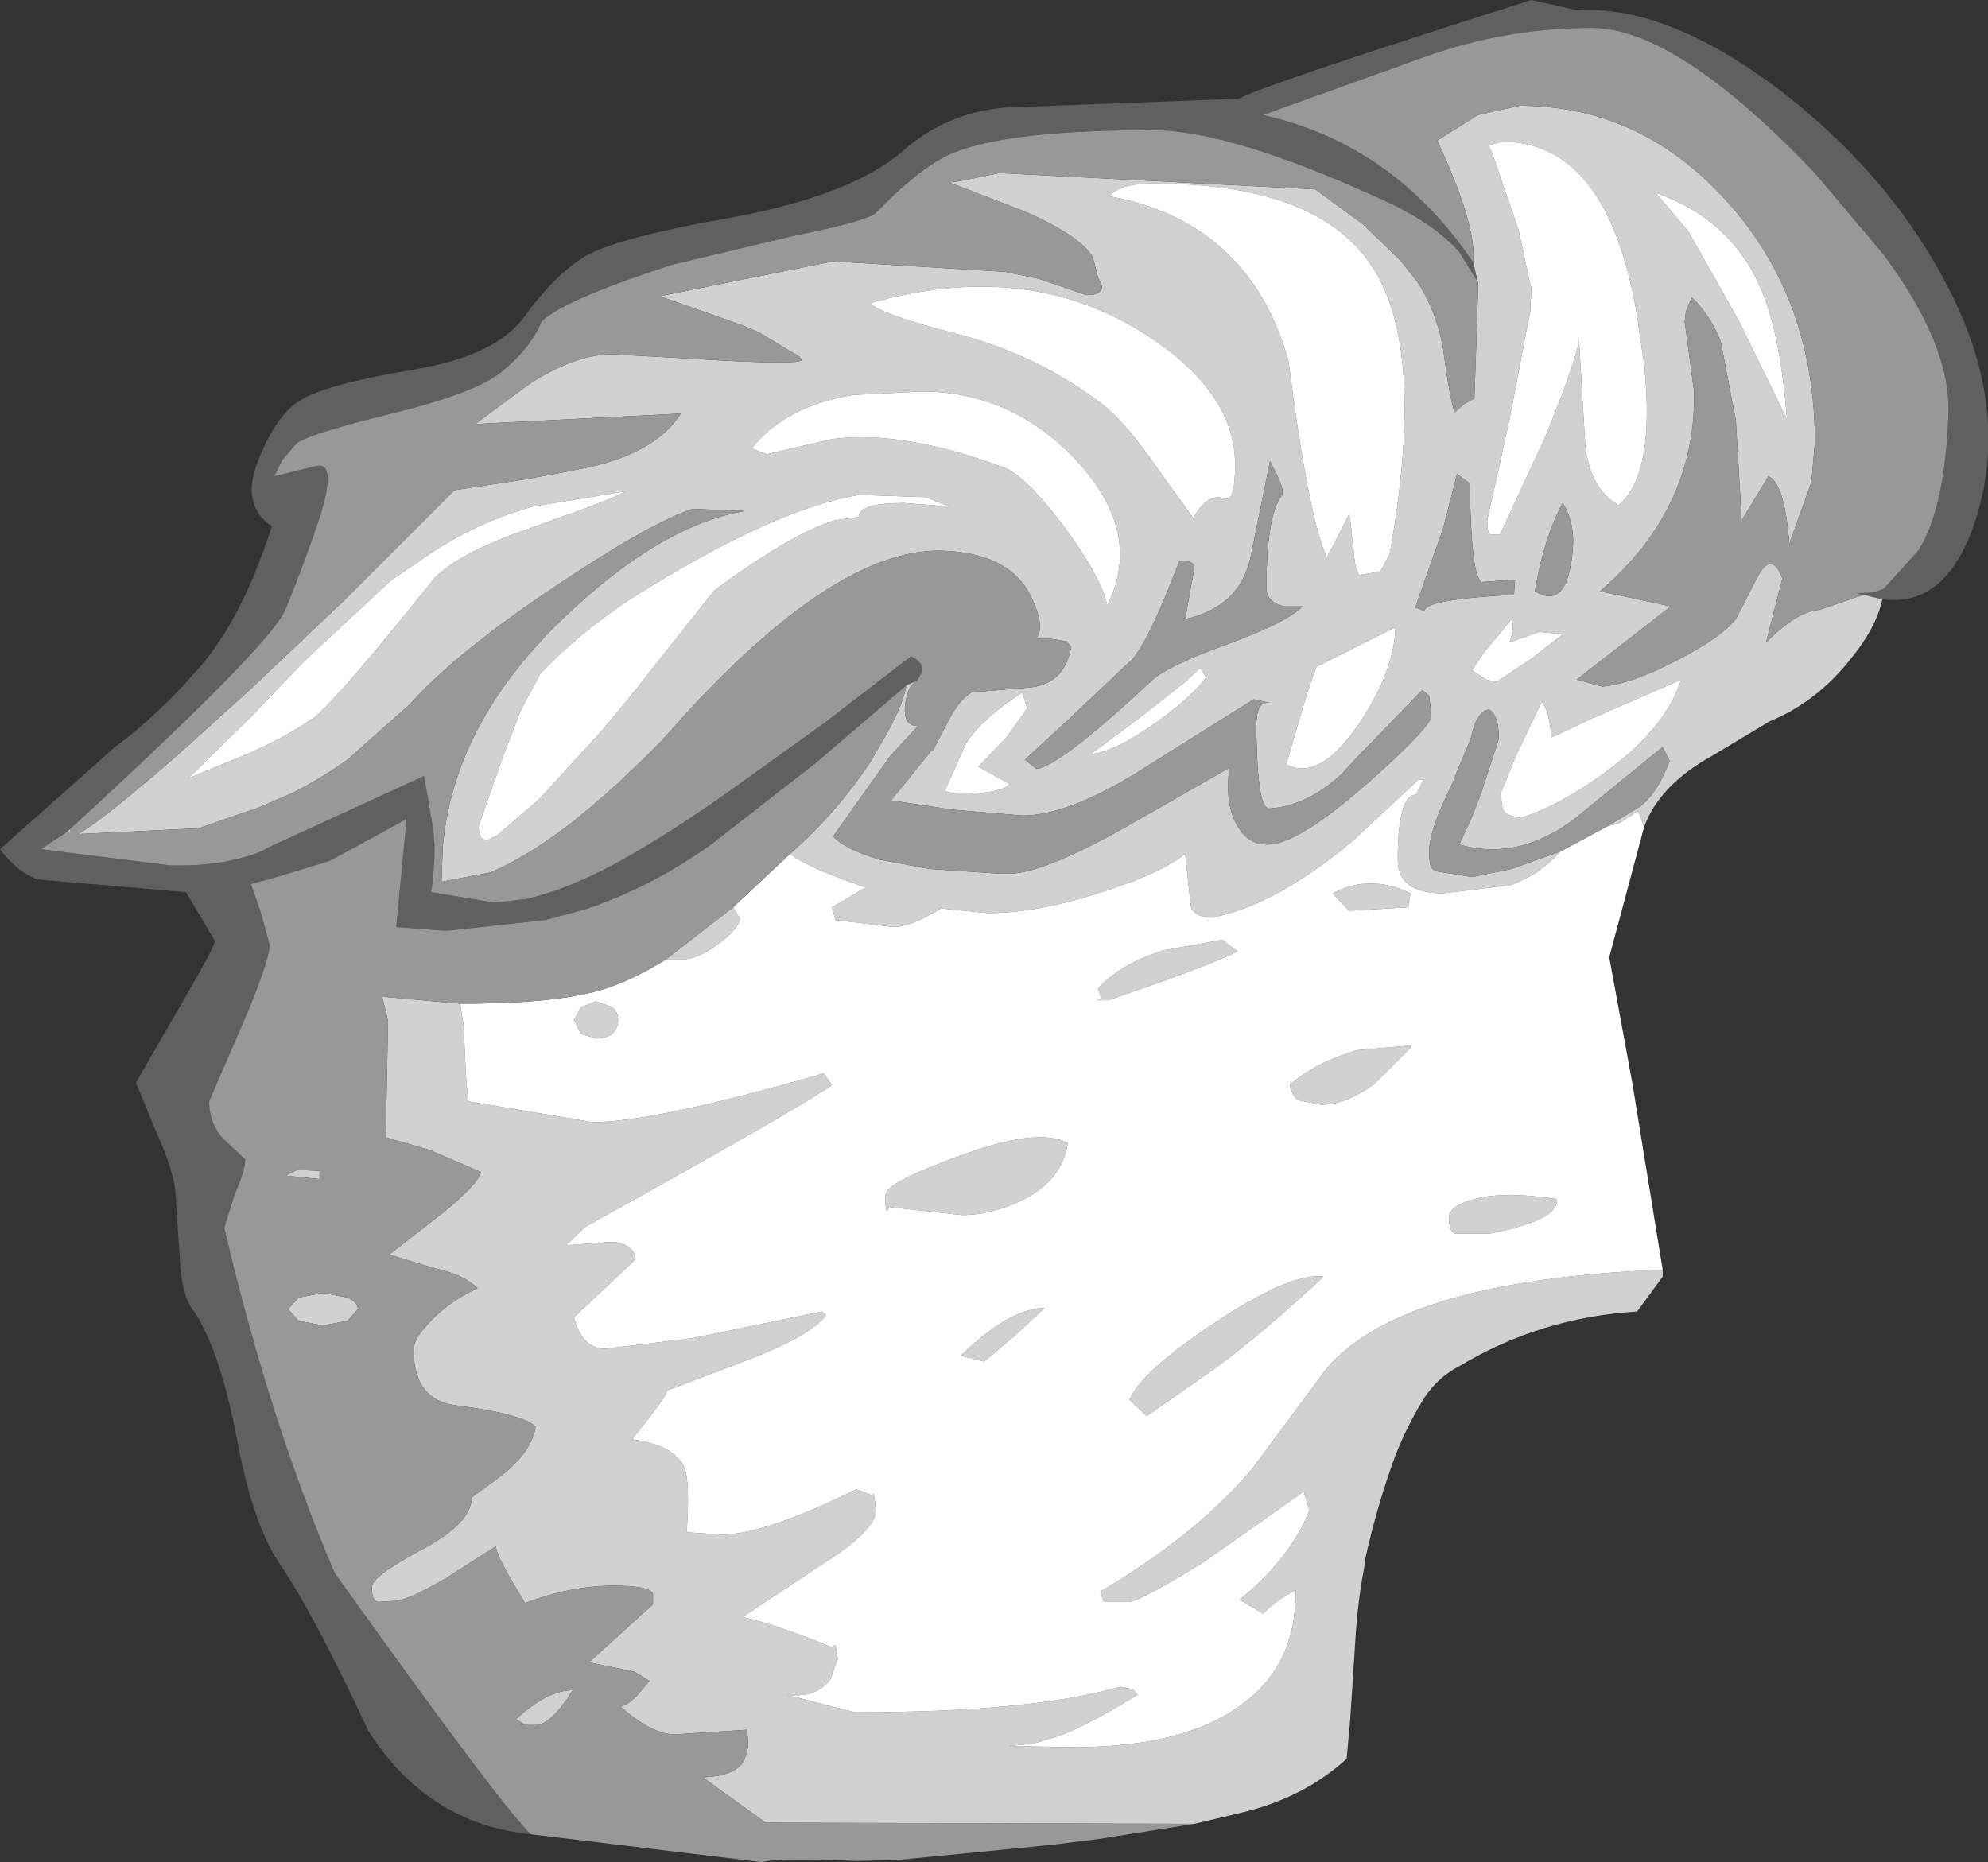 <?xml version="1.0" encoding="UTF-8" standalone="no"?>
<svg xmlns:ffdec="https://www.free-decompiler.com/flash" xmlns:xlink="http://www.w3.org/1999/xlink" ffdec:objectType="shape" height="80.15px" width="85.55px" xmlns="http://www.w3.org/2000/svg">
  <rect width="100%" height="100%" fill="#333333" stroke="none"/>
  <g transform="matrix(1.0, 0.0, 0.0, 1.0, 39.6, 51.7)">
    <path d="M24.0 -39.55 L23.2 -40.85 Q22.1 -42.1 19.9 -43.1 13.35 -46.1 10.0 -46.1 3.9 -46.1 1.5 -45.15 0.15 -44.65 -1.9 -42.55 -2.2 -42.2 -5.45 -41.55 L-10.7 -40.3 Q-15.45 -38.75 -16.3 -37.85 -16.75 -36.75 -17.95 -35.75 -19.05 -34.8 -22.75 -33.9 -26.4 -33.0 -26.85 -32.6 L-27.45 -31.9 -27.8 -31.2 -25.95 -31.65 Q-25.1 -31.8 -25.85 -29.4 -26.65 -27.05 -27.35 -25.4 -28.1 -23.8 -36.55 -16.05 L-36.7 -15.9 -37.85 -15.15 -32.25 -14.45 -31.8 -14.45 Q-29.9 -14.45 -28.35 -15.05 L-28.1 -15.2 -24.4 -16.9 -21.35 -18.3 -20.95 -15.95 -20.9 -15.3 Q-20.9 -14.2 -21.05 -13.3 L-18.3 -12.85 -17.0 -13.0 Q-15.55 -13.3 -13.55 -14.3 -11.15 -15.55 -8.0 -17.8 L-4.1 -20.6 -0.4 -23.45 Q0.4 -23.1 -0.15 -22.4 L-0.6 -22.2 -4.45 -18.9 -9.0 -15.35 Q-11.6 -13.5 -14.45 -12.55 L-16.15 -12.1 -20.25 -11.65 -20.6 -11.65 -22.55 -11.8 -22.1 -16.45 -25.4 -14.65 -27.7 -13.95 -28.8 -13.65 -28.4 -12.5 -28.0 -11.05 Q-28.0 -10.3 -29.3 -7.3 L-30.6 -4.3 Q-30.6 -3.2 -29.8 -2.5 L-29.05 -1.8 Q-29.05 -1.3 -29.5 -0.3 L-29.95 1.15 Q-28.0 9.45 -25.2 16.0 -17.95 26.15 -16.75 27.25 -21.2 26.8 -23.75 22.8 -26.1 17.75 -27.6 15.55 -28.75 13.85 -29.45 10.0 -30.2 6.2 -31.35 4.6 -31.75 4.05 -31.85 2.7 L-32.05 -0.4 Q-32.15 -1.4 -32.95 -3.15 L-33.75 -5.1 -32.05 -8.05 Q-30.35 -10.95 -30.35 -11.2 L-31.6 -13.3 -38.0 -13.85 Q-38.9 -14.2 -39.6 -15.15 L-34.65 -19.55 Q-32.75 -20.95 -30.95 -23.05 -29.15 -25.15 -27.9 -29.05 -29.25 -29.95 -28.5 -31.85 -27.75 -33.8 -26.7 -34.45 -25.65 -35.15 -21.75 -35.8 -18.25 -36.4 -17.05 -38.05 -15.75 -39.85 -14.45 -40.65 -13.15 -41.45 -8.05 -42.35 -2.95 -43.3 -0.75 -45.2 1.4 -47.1 4.4 -47.1 L13.7 -47.45 Q14.8 -48.05 26.3 -51.7 L28.3 -51.25 Q32.1 -51.5 36.95 -47.85 39.5 -45.9 41.45 -43.55 43.1 -41.55 44.3 -39.2 46.85 -34.2 45.5 -29.6 44.3 -25.55 41.45 -25.9 L41.4 -25.9 40.6 -26.1 40.3 -26.15 41.0 -26.2 41.45 -26.35 41.5 -26.4 42.95 -28.0 Q44.1 -29.8 44.25 -33.9 44.35 -36.85 41.45 -40.75 L38.5 -44.25 Q32.55 -50.5 28.9 -50.5 25.2 -50.5 21.7 -49.25 L14.75 -46.75 Q20.35 -45.5 23.8 -40.4 L24.0 -39.55" fill="#606060" fill-rule="evenodd" stroke="none"/>
    <path d="M-36.55 -16.05 L-36.6 -15.9 -36.65 -15.9 -36.7 -15.9 -36.55 -16.05 M-0.15 -22.4 Q-0.55 -22.2 -0.65 -21.35 -0.75 -20.45 -0.1 -20.45 L-1.3 -19.15 -3.75 -15.7 Q-3.25 -15.15 -1.75 -14.7 L0.4 -14.3 3.35 -14.1 3.85 -14.1 Q5.25 -14.1 8.75 -16.05 L13.3 -18.65 Q13.1 -17.05 13.65 -16.15 14.1 -15.35 14.95 -15.35 16.25 -15.35 19.2 -17.95 L19.6 -18.3 Q22.0 -20.45 22.0 -20.9 L21.9 -21.75 21.6 -22.0 18.7 -19.0 18.15 -18.4 Q16.65 -17.0 15.0 -16.9 14.6 -16.95 14.5 -19.05 L14.45 -20.5 14.5 -20.95 Q14.6 -21.5 15.05 -21.45 L14.35 -21.6 9.25 -18.4 Q6.3 -16.6 4.4 -16.6 L1.4 -16.85 -1.25 -17.25 0.45 -19.35 0.55 -19.4 1.2 -20.65 Q1.65 -21.55 2.2 -21.9 L4.6 -22.1 Q6.2 -22.2 6.5 -23.85 L6.3 -24.1 5.65 -24.2 4.95 -24.2 Q5.4 -24.6 4.85 -25.85 3.95 -27.95 0.8 -28.0 -3.7 -28.0 -10.25 -20.8 L-11.1 -19.85 Q-13.35 -17.55 -15.25 -16.1 -17.05 -14.75 -18.5 -14.15 L-20.6 -13.75 -20.55 -15.2 Q-20.1 -20.5 -15.45 -25.0 -11.2 -29.1 -7.55 -29.7 L-9.8 -29.8 Q-11.7 -29.15 -15.65 -26.5 -20.0 -23.6 -21.95 -21.4 L-24.65 -19.0 Q-25.7 -18.25 -26.95 -17.6 L-28.45 -16.95 -31.05 -16.05 -36.25 -15.8 Q-35.35 -16.25 -31.9 -19.25 L-28.75 -22.1 -24.85 -25.8 -20.05 -30.6 -17.1 -31.05 -15.45 -31.35 -14.2 -31.6 Q-11.35 -32.25 -10.3 -33.9 L-19.15 -33.45 -16.85 -35.15 Q-14.85 -36.45 -13.25 -36.45 L-9.65 -36.25 -8.85 -36.2 Q-5.2 -36.0 -5.1 -36.2 L-5.2 -36.35 -6.95 -37.4 -7.65 -37.7 -11.2 -38.95 -3.75 -40.45 3.65 -40.0 5.1 -39.7 7.15 -39.0 Q8.15 -39.0 7.65 -39.75 L7.45 -40.55 7.45 -40.6 Q6.9 -41.55 4.5 -42.6 L1.25 -43.85 1.7 -43.9 3.4 -44.25 17.0 -43.55 19.05 -42.05 20.7 -40.45 21.4 -39.55 Q22.2 -38.35 22.5 -36.7 22.8 -34.45 23.0 -33.95 L23.4 -34.3 23.85 -34.55 24.0 -39.0 24.0 -39.55 23.8 -40.4 Q23.95 -42.0 22.25 -45.65 L24.0 -46.75 25.8 -47.15 Q31.0 -47.15 34.7 -43.05 38.5 -38.85 38.5 -32.65 L38.35 -30.95 37.4 -28.3 Q37.2 -30.9 36.5 -31.2 L35.35 -29.3 35.1 -33.6 34.45 -37.0 Q34.0 -38.15 33.2 -38.9 L32.95 -38.3 32.9 -37.85 33.3 -34.85 Q33.4 -29.8 29.25 -26.25 L32.3 -25.6 28.25 -22.45 29.35 -22.15 Q30.6 -22.25 32.6 -23.3 34.45 -24.25 35.1 -25.05 L36.05 -26.9 Q36.65 -28.0 37.1 -26.8 L36.4 -24.05 Q37.75 -25.4 38.7 -25.45 L40.6 -26.1 41.4 -25.9 Q41.15 -24.7 40.05 -23.35 38.6 -21.5 36.55 -20.65 L34.05 -19.15 Q31.8 -17.9 31.15 -16.1 L30.9 -16.8 30.05 -16.25 29.6 -16.15 31.0 -17.0 Q31.75 -17.6 32.25 -18.95 L31.95 -19.55 28.15 -16.45 27.65 -16.1 Q25.45 -14.7 23.2 -15.35 L23.75 -16.55 24.15 -17.6 24.3 -18.05 24.9 -19.9 Q24.9 -20.9 24.5 -21.15 24.15 -21.2 23.85 -20.5 L23.65 -19.8 23.1 -18.5 22.95 -18.1 22.4 -16.9 Q21.9 -15.7 21.9 -15.05 21.9 -14.45 22.05 -14.3 L22.2 -14.2 23.75 -13.95 25.45 -14.3 27.55 -15.05 Q26.65 -14.05 25.4 -13.6 L22.5 -13.25 Q20.55 -13.25 20.55 -14.7 20.55 -17.5 21.35 -17.5 L21.65 -18.15 21.45 -18.15 18.55 -15.45 Q15.15 -12.65 12.5 -12.2 11.8 -12.25 11.65 -12.65 L11.4 -14.95 Q10.35 -14.1 7.8 -13.3 5.05 -12.4 2.9 -12.4 L0.9 -12.6 0.55 -12.4 Q-0.5 -11.8 -1.15 -11.8 L-3.65 -12.1 -3.8 -12.65 -2.35 -13.5 Q-4.95 -14.4 -5.6 -14.95 -3.55 -16.75 -2.05 -19.05 L-1.95 -19.25 Q-0.75 -21.2 -0.6 -22.2 L-0.15 -22.4 M0.25 -30.3 L-2.6 -30.4 Q-6.15 -29.85 -12.1 -26.15 -14.55 -24.6 -16.35 -22.7 L-17.2 -21.1 -17.95 -19.15 -19.0 -16.15 Q-19.0 -15.5 -18.6 -15.55 L-18.2 -15.75 -16.4 -17.3 -13.7 -20.25 -12.5 -21.7 -8.85 -26.3 Q-5.5 -28.75 -3.7 -29.3 L-2.65 -29.45 Q-2.65 -30.05 -0.7 -30.05 L1.25 -29.9 0.25 -30.3 M8.05 -25.65 Q9.6 -28.75 6.75 -31.85 3.95 -34.85 0.05 -34.85 L-2.9 -34.7 Q-5.85 -34.2 -7.25 -32.4 L-6.6 -32.15 -3.8 -32.8 Q-0.8 -33.2 3.55 -31.6 4.45 -31.3 6.1 -29.15 7.75 -26.95 8.05 -25.65 M-12.7 -30.55 L-16.65 -29.9 Q-18.85 -29.3 -20.9 -28.0 L-22.8 -26.7 -26.5 -23.25 -28.8 -20.85 -31.5 -18.2 -28.95 -19.25 Q-27.15 -20.05 -26.2 -20.75 L-26.15 -20.75 Q-24.95 -21.75 -21.0 -26.7 -20.2 -27.65 -17.8 -28.6 L-16.7 -29.0 Q-13.0 -30.3 -12.7 -30.55 M11.8 26.8 L-6.65 26.75 -9.35 24.8 Q-8.25 24.75 -7.8 24.35 -7.5 24.1 -7.4 23.4 L-7.45 22.75 -10.55 22.95 Q-11.55 22.95 -12.9 21.75 -12.6 21.7 -12.2 21.3 L-11.65 20.65 -12.3 20.25 -14.25 19.85 -11.5 17.35 -11.5 16.9 Q-11.6 16.55 -13.2 16.55 -15.05 16.55 -17.0 17.3 -18.3 15.2 -18.25 14.85 L-20.45 16.25 Q-22.0 17.15 -22.55 17.2 L-23.3 17.25 Q-23.6 17.25 -23.6 16.6 -23.6 16.15 -21.45 15.0 -19.3 13.85 -19.3 12.75 L-18.0 11.8 Q-16.7 10.75 -16.55 9.7 -17.15 9.15 -19.9 8.8 -21.8 8.6 -21.8 6.4 -21.8 5.9 -21.05 5.15 -20.25 4.3 -19.05 3.75 -19.65 3.15 -20.85 2.9 L-22.85 2.3 -20.6 0.55 Q-19.05 -0.7 -18.9 -1.25 L-21.1 -2.2 -23.0 -2.75 -22.9 -7.75 -23.15 -8.8 -19.8 -8.5 -19.65 -7.55 -19.55 -5.4 -19.45 -4.3 -14.1 -3.4 Q-11.45 -3.4 -4.15 -5.5 L-3.8 -5.0 Q-4.95 -4.15 -14.4 1.1 L-15.25 1.9 -13.25 1.75 Q-12.3 1.85 -12.25 2.5 L-14.9 5.0 Q-14.55 6.35 -13.55 6.35 L-9.8 5.9 -4.25 4.75 -4.05 4.9 Q-4.65 5.8 -7.85 7.0 L-10.9 8.15 Q-10.9 8.4 -12.4 10.25 -10.6 10.5 -10.15 11.45 -9.9 12.1 -10.05 14.25 L-8.55 14.35 Q-6.7 14.35 -2.75 12.4 L-2.1 12.65 -2.0 12.6 -1.9 13.3 Q-1.9 14.15 -4.1 15.55 L-7.65 17.9 Q-6.25 18.2 -3.8 19.2 L-3.65 19.1 -3.55 19.7 -3.85 20.55 Q-4.45 21.4 -5.75 21.25 L-2.8 22.0 Q4.8 22.0 8.6 20.9 L9.15 21.0 9.35 21.25 Q6.9 22.75 5.7 23.1 L4.85 23.35 3.8 23.45 6.6 23.5 Q11.4 23.5 13.85 21.65 16.2 19.95 16.15 16.75 15.35 17.15 14.75 17.75 L13.75 17.15 Q15.95 15.35 16.75 13.3 L16.5 12.5 12.25 15.5 Q9.5 17.2 9.0 17.25 L7.9 17.25 7.75 16.8 Q11.85 14.4 14.3 11.5 L17.45 7.25 Q20.65 3.4 31.95 2.95 L31.95 3.25 30.85 4.75 Q26.7 5.0 23.2 7.1 22.15 7.65 21.55 8.7 20.8 9.95 20.3 11.35 19.6 13.35 19.15 15.4 L19.1 15.8 Q18.85 17.1 18.75 18.5 L18.5 22.35 18.35 24.0 Q16.55 25.65 13.9 26.3 L11.8 26.8 M-10.95 -10.4 L-8.05 -12.65 -7.75 -12.15 Q-7.85 -11.7 -8.65 -11.1 -9.55 -10.4 -10.3 -10.4 L-10.95 -10.4 M-25.85 -1.3 L-25.85 -0.95 -27.3 -1.1 -26.8 -1.35 -25.85 -1.3 M-13.0 -7.8 Q-13.0 -7.45 -13.25 -7.2 -13.55 -7.0 -13.95 -7.0 L-14.6 -7.2 -14.9 -7.8 -14.6 -8.35 -13.95 -8.6 -13.25 -8.35 Q-13.0 -8.15 -13.0 -7.8 M37.3 -33.65 Q37.0 -37.5 36.1 -39.45 34.8 -42.3 31.65 -43.4 L33.05 -41.75 35.25 -37.85 37.3 -33.65 M30.05 -29.95 Q31.65 -31.3 31.15 -36.05 L30.8 -38.4 Q29.5 -45.6 25.05 -45.6 L24.45 -45.45 24.6 -45.15 25.75 -41.8 26.3 -39.25 26.25 -38.3 25.35 -33.6 24.4 -29.3 Q24.4 -28.7 24.55 -28.7 L24.95 -28.7 26.9 -32.9 Q28.2 -36.1 28.35 -37.05 L28.6 -32.85 Q28.7 -30.75 30.05 -29.95 M27.65 -30.05 Q26.85 -28.6 26.45 -26.25 27.95 -25.35 28.1 -28.35 28.1 -29.35 27.65 -30.05 M23.65 -30.9 L23.1 -31.3 22.5 -28.95 21.3 -25.55 21.7 -25.4 Q21.7 -25.9 25.55 -26.1 L25.6 -26.75 24.15 -26.65 Q23.7 -26.95 23.65 -30.9 M20.2 -27.85 Q21.7 -36.2 19.7 -39.8 L19.55 -40.05 Q17.3 -43.8 10.05 -43.8 8.55 -43.8 8.15 -43.25 11.45 -42.65 13.45 -40.55 15.1 -38.85 15.85 -36.15 16.7 -29.45 17.5 -27.7 L18.45 -29.55 18.5 -29.35 18.65 -28.0 Q18.7 -27.2 18.9 -26.95 L19.8 -27.1 20.2 -27.85 M14.9 -26.4 Q14.9 -29.5 15.55 -30.35 15.75 -30.6 15.05 -31.85 L14.25 -27.9 Q13.85 -25.6 11.4 -25.05 L11.8 -27.25 Q11.8 -27.6 11.15 -27.55 9.9 -24.25 9.15 -23.35 L6.35 -20.7 4.5 -19.0 5.0 -18.6 Q5.9 -18.7 9.2 -21.7 L9.95 -22.4 Q10.65 -23.05 13.3 -24.0 15.85 -24.95 16.45 -25.6 L15.7 -25.6 Q14.9 -25.75 14.9 -26.4 M12.3 -22.55 L12.05 -22.95 11.4 -22.35 9.5 -20.85 7.35 -19.25 Q8.3 -19.3 10.15 -20.6 11.75 -21.75 12.3 -22.55 M20.45 -24.7 L17.05 -23.0 16.9 -22.6 16.6 -21.7 15.75 -18.8 Q17.15 -18.05 18.85 -20.5 20.4 -22.8 20.45 -24.7 M13.55 -31.7 Q13.55 -35.0 9.3 -37.55 4.35 -40.5 -2.15 -38.65 -1.65 -38.15 1.5 -37.35 5.05 -36.45 7.9 -34.25 8.85 -33.5 10.2 -31.55 L11.75 -29.4 Q12.35 -30.5 13.1 -30.25 13.55 -30.05 13.55 -31.7 M21.1 -13.25 L21.0 -12.65 18.45 -12.5 17.75 -13.25 Q19.35 -14.1 21.1 -13.25 M4.6 -21.2 L4.4 -21.9 Q2.7 -20.8 2.0 -19.75 L1.95 -19.65 1.1 -17.75 Q0.95 -17.55 1.95 -17.55 3.45 -17.55 3.85 -17.95 L2.5 -18.7 3.7 -19.95 4.6 -21.2 M6.35 -2.5 Q6.1 -0.85 4.3 0.0 3.0 0.6 1.8 0.6 L-1.35 0.25 Q-1.5 0.75 -1.5 -0.25 -1.5 -0.8 1.7 -1.95 5.05 -3.2 6.35 -2.5 M13.0 -11.25 L13.65 -10.75 Q13.0 -10.4 10.55 -9.5 L8.1 -8.65 7.6 -8.65 7.8 -8.7 7.65 -9.15 Q8.65 -10.25 10.5 -10.8 L13.0 -11.25 M21.1 -6.7 L21.15 -6.65 19.55 -5.05 Q18.3 -4.15 17.25 -4.15 L16.25 -4.35 Q16.0 -4.55 15.9 -5.0 16.95 -5.95 18.8 -6.5 L21.1 -6.7 M32.75 -22.45 L28.85 -20.75 27.15 -19.95 Q27.1 -21.05 26.75 -21.5 L25.65 -19.2 25.0 -17.6 Q25.0 -16.9 25.15 -16.75 25.25 -16.6 25.85 -16.5 27.45 -17.0 29.4 -18.4 32.05 -20.3 32.75 -22.45 M27.65 -24.4 L26.65 -24.5 25.35 -24.05 Q25.6 -24.7 25.45 -25.05 L24.25 -23.6 23.75 -22.85 24.35 -22.45 24.8 -22.35 26.3 -23.35 27.65 -24.4 M27.35 -0.1 L27.4 -0.1 Q27.45 0.2 27.1 0.5 26.5 1.0 24.5 1.4 L23.05 1.4 Q22.75 1.35 22.75 0.7 22.75 0.25 23.7 -0.05 25.0 -0.45 27.35 -0.1 M17.35 3.25 Q14.9 5.55 12.75 7.15 L9.75 9.25 9.0 8.55 Q9.5 7.35 12.65 5.25 15.95 3.05 17.35 3.25 M5.35 4.6 L4.0 5.85 2.75 6.9 1.75 6.65 Q3.85 4.6 5.35 4.6 M-14.95 21.05 Q-15.9 22.55 -16.55 22.55 -17.55 22.55 -17.05 22.5 L-17.4 22.3 Q-16.05 21.05 -14.95 21.05 M-24.2 4.65 L-24.65 5.15 -25.7 5.35 -26.75 5.15 -27.2 4.65 -26.75 4.15 -25.7 3.95 -24.65 4.15 Q-24.2 4.35 -24.2 4.65" fill="#d1d1d1" fill-rule="evenodd" stroke="none"/>
    <path d="M-12.7 -30.55 Q-13.0 -30.3 -16.7 -29.0 L-17.8 -28.6 Q-20.2 -27.65 -21.0 -26.7 -24.95 -21.75 -26.15 -20.75 L-26.2 -20.75 Q-27.15 -20.05 -28.95 -19.25 L-31.5 -18.2 -28.8 -20.85 -26.5 -23.25 -22.8 -26.7 -20.9 -28.0 Q-18.85 -29.3 -16.65 -29.9 L-12.7 -30.55 M8.05 -25.65 Q7.75 -26.95 6.1 -29.15 4.45 -31.3 3.55 -31.6 -0.8 -33.2 -3.8 -32.8 L-6.6 -32.15 -7.25 -32.4 Q-5.85 -34.2 -2.9 -34.7 L0.05 -34.85 Q3.95 -34.85 6.75 -31.85 9.6 -28.75 8.05 -25.65 M0.25 -30.3 L1.25 -29.9 -0.7 -30.05 Q-2.65 -30.05 -2.65 -29.45 L-3.7 -29.3 Q-5.5 -28.75 -8.85 -26.3 L-12.5 -21.7 -13.7 -20.25 -16.4 -17.3 -18.2 -15.75 -18.6 -15.55 Q-19.0 -15.5 -19.0 -16.15 L-17.95 -19.15 -17.2 -21.1 -16.35 -22.7 Q-14.55 -24.6 -12.1 -26.15 -6.15 -29.85 -2.6 -30.4 L0.25 -30.3 M-19.8 -8.5 L-19.65 -8.5 Q-15.25 -8.5 -13.25 -9.25 -12.15 -9.65 -10.95 -10.4 L-10.3 -10.4 Q-9.55 -10.4 -8.65 -11.1 -7.85 -11.7 -7.75 -12.15 L-8.05 -12.65 -5.6 -14.95 Q-4.95 -14.4 -2.35 -13.5 L-3.8 -12.65 -3.65 -12.1 -1.15 -11.8 Q-0.5 -11.8 0.55 -12.4 L0.9 -12.6 2.9 -12.4 Q5.05 -12.4 7.8 -13.3 10.35 -14.1 11.4 -14.95 L11.65 -12.65 Q11.8 -12.25 12.5 -12.2 15.15 -12.65 18.55 -15.45 L21.45 -18.15 21.65 -18.15 21.35 -17.5 Q20.55 -17.5 20.55 -14.7 20.55 -13.25 22.5 -13.25 L25.4 -13.6 Q26.65 -14.05 27.55 -15.05 L29.6 -16.15 30.05 -16.25 30.9 -16.8 31.15 -16.1 29.65 -10.5 30.65 -5.05 31.95 2.95 Q20.65 3.4 17.45 7.25 L14.3 11.5 Q11.85 14.4 7.75 16.8 L7.9 17.25 9.0 17.25 Q9.5 17.2 12.25 15.5 L16.5 12.5 16.75 13.3 Q15.95 15.35 13.75 17.15 L14.75 17.75 Q15.35 17.15 16.15 16.75 16.2 19.95 13.85 21.65 11.4 23.5 6.6 23.5 L3.8 23.45 4.85 23.35 5.7 23.1 Q6.9 22.75 9.35 21.25 L9.15 21.0 8.6 20.9 Q4.8 22.0 -2.8 22.0 L-5.75 21.25 Q-4.45 21.4 -3.85 20.55 L-3.55 19.7 -3.65 19.1 -3.8 19.2 Q-6.25 18.2 -7.65 17.9 L-4.1 15.55 Q-1.9 14.15 -1.9 13.3 L-2.0 12.6 -2.1 12.65 -2.75 12.4 Q-6.7 14.35 -8.55 14.35 L-10.05 14.25 Q-9.9 12.1 -10.15 11.45 -10.6 10.5 -12.4 10.25 -10.9 8.4 -10.9 8.15 L-7.85 7.0 Q-4.65 5.8 -4.05 4.9 L-4.25 4.75 -9.8 5.9 -13.55 6.35 Q-14.55 6.35 -14.9 5.0 L-12.25 2.5 Q-12.3 1.85 -13.25 1.75 L-15.25 1.9 -14.4 1.1 Q-4.95 -4.15 -3.8 -5.0 L-4.15 -5.5 Q-11.45 -3.4 -14.1 -3.4 L-19.45 -4.3 -19.55 -5.4 -19.65 -7.55 -19.8 -8.5 M-13.0 -7.8 Q-13.0 -8.15 -13.25 -8.35 L-13.95 -8.6 -14.6 -8.35 -14.9 -7.8 -14.6 -7.2 -13.95 -7.0 Q-13.55 -7.0 -13.25 -7.2 -13.0 -7.45 -13.0 -7.8 M37.3 -33.65 L35.25 -37.85 33.05 -41.75 31.65 -43.4 Q34.8 -42.3 36.1 -39.45 37.0 -37.5 37.3 -33.65 M30.05 -29.95 Q28.7 -30.75 28.6 -32.85 L28.35 -37.05 Q28.2 -36.1 26.9 -32.9 L24.95 -28.7 24.55 -28.7 Q24.4 -28.7 24.4 -29.3 L25.35 -33.6 26.25 -38.3 26.3 -39.25 25.75 -41.8 24.6 -45.15 24.45 -45.45 25.05 -45.6 Q29.5 -45.6 30.8 -38.4 L31.15 -36.05 Q31.65 -31.3 30.05 -29.95 M20.2 -27.85 L19.8 -27.1 18.9 -26.95 Q18.7 -27.2 18.65 -28.0 L18.5 -29.35 18.45 -29.55 17.5 -27.7 Q16.7 -29.45 15.85 -36.15 15.1 -38.85 13.45 -40.55 11.45 -42.65 8.15 -43.25 8.55 -43.8 10.05 -43.8 17.3 -43.8 19.55 -40.05 L19.7 -39.8 Q21.7 -36.2 20.2 -27.85 M13.55 -31.7 Q13.55 -30.05 13.1 -30.25 12.35 -30.5 11.75 -29.4 L10.2 -31.55 Q8.85 -33.5 7.9 -34.25 5.05 -36.45 1.5 -37.35 -1.65 -38.15 -2.15 -38.65 4.35 -40.5 9.3 -37.55 13.55 -35.0 13.55 -31.7 M20.45 -24.7 Q20.4 -22.8 18.85 -20.5 17.15 -18.05 15.75 -18.8 L16.6 -21.7 16.9 -22.6 17.05 -23.0 20.45 -24.7 M12.3 -22.55 Q11.75 -21.75 10.15 -20.6 8.3 -19.3 7.35 -19.25 L9.5 -20.85 11.4 -22.35 12.05 -22.95 12.3 -22.55 M21.1 -13.25 Q19.35 -14.1 17.75 -13.25 L18.45 -12.5 21.0 -12.65 21.1 -13.25 M4.6 -21.2 L3.7 -19.95 2.5 -18.7 3.85 -17.95 Q3.45 -17.55 1.95 -17.55 0.95 -17.55 1.1 -17.75 L1.95 -19.65 2.0 -19.75 Q2.7 -20.8 4.4 -21.9 L4.6 -21.2 M21.1 -6.7 L18.8 -6.5 Q16.95 -5.95 15.9 -5.0 16.0 -4.55 16.25 -4.35 L17.25 -4.15 Q18.3 -4.15 19.55 -5.05 L21.15 -6.65 21.1 -6.7 M13.0 -11.25 L10.5 -10.8 Q8.65 -10.25 7.65 -9.15 L7.8 -8.7 7.6 -8.65 8.1 -8.65 10.55 -9.5 Q13.0 -10.4 13.65 -10.75 L13.0 -11.25 M6.35 -2.5 Q5.05 -3.2 1.7 -1.95 -1.5 -0.8 -1.5 -0.25 -1.5 0.75 -1.35 0.25 L1.8 0.6 Q3.0 0.6 4.3 0.0 6.1 -0.85 6.35 -2.5 M27.65 -24.4 L26.3 -23.35 24.8 -22.35 24.35 -22.45 23.75 -22.85 24.25 -23.6 25.45 -25.05 Q25.6 -24.7 25.35 -24.05 L26.65 -24.5 27.65 -24.4 M32.75 -22.45 Q32.05 -20.3 29.4 -18.4 27.45 -17.0 25.85 -16.5 25.25 -16.6 25.15 -16.75 25.0 -16.9 25.0 -17.6 L25.65 -19.2 26.75 -21.5 Q27.1 -21.05 27.15 -19.95 L28.85 -20.75 32.75 -22.45 M27.35 -0.1 Q25.0 -0.45 23.7 -0.05 22.75 0.25 22.75 0.7 22.75 1.35 23.05 1.4 L24.5 1.4 Q26.5 1.0 27.1 0.5 27.45 0.2 27.4 -0.1 L27.35 -0.1 M5.35 4.6 Q3.85 4.6 1.75 6.65 L2.75 6.9 4.0 5.85 5.35 4.6 M17.35 3.25 Q15.95 3.05 12.65 5.25 9.5 7.35 9.0 8.55 L9.75 9.25 12.75 7.15 Q14.9 5.55 17.35 3.25" fill="#ffffff" fill-rule="evenodd" stroke="none"/>
    <path d="M-36.55 -16.05 Q-28.1 -23.8 -27.35 -25.4 -26.65 -27.05 -25.85 -29.4 -25.1 -31.8 -25.95 -31.65 L-27.8 -31.2 -27.45 -31.9 -26.85 -32.6 Q-26.4 -33.0 -22.75 -33.9 -19.05 -34.8 -17.95 -35.75 -16.75 -36.75 -16.3 -37.85 -15.45 -38.75 -10.7 -40.3 L-5.45 -41.55 Q-2.2 -42.2 -1.9 -42.55 0.15 -44.65 1.5 -45.15 3.9 -46.1 10.0 -46.1 13.35 -46.1 19.9 -43.1 22.1 -42.1 23.2 -40.85 L24.0 -39.55 24.0 -39.0 23.85 -34.55 23.4 -34.3 23.0 -33.95 Q22.8 -34.45 22.5 -36.7 22.2 -38.35 21.4 -39.55 L20.7 -40.45 19.05 -42.05 17.0 -43.55 3.4 -44.25 1.7 -43.9 1.25 -43.85 4.5 -42.6 Q6.9 -41.55 7.45 -40.6 L7.45 -40.55 7.65 -39.75 Q8.15 -39.0 7.15 -39.0 L5.1 -39.7 3.65 -40.0 -3.75 -40.45 -11.2 -38.95 -7.65 -37.7 -6.95 -37.4 -5.2 -36.35 -5.1 -36.2 Q-5.2 -36.0 -8.85 -36.2 L-9.65 -36.25 -13.25 -36.45 Q-14.85 -36.45 -16.85 -35.15 L-19.15 -33.45 -10.3 -33.9 Q-11.35 -32.25 -14.2 -31.6 L-15.45 -31.35 -17.1 -31.05 -20.05 -30.6 -24.85 -25.8 -28.75 -22.1 -31.9 -19.25 Q-35.35 -16.25 -36.25 -15.8 L-31.05 -16.05 -28.45 -16.95 -26.95 -17.6 Q-25.7 -18.25 -24.65 -19.0 L-21.95 -21.4 Q-20.0 -23.6 -15.65 -26.5 -11.7 -29.15 -9.8 -29.8 L-7.55 -29.7 Q-11.2 -29.1 -15.45 -25.0 -20.1 -20.5 -20.55 -15.2 L-20.6 -13.75 -18.5 -14.15 Q-17.05 -14.75 -15.25 -16.1 -13.35 -17.55 -11.1 -19.85 L-10.25 -20.8 Q-3.7 -28.0 0.8 -28.0 3.95 -27.95 4.85 -25.85 5.4 -24.6 4.95 -24.2 L5.65 -24.2 6.3 -24.1 6.5 -23.85 Q6.2 -22.2 4.6 -22.1 L2.2 -21.9 Q1.65 -21.55 1.2 -20.65 L0.55 -19.4 0.45 -19.35 -1.25 -17.25 1.4 -16.85 4.4 -16.6 Q6.3 -16.6 9.25 -18.4 L14.35 -21.6 15.05 -21.45 Q14.6 -21.5 14.5 -20.95 L14.45 -20.5 14.5 -19.05 Q14.6 -16.95 15.0 -16.9 16.65 -17.0 18.15 -18.4 L18.7 -19.0 21.6 -22.0 21.9 -21.75 22.0 -20.9 Q22.0 -20.45 19.6 -18.3 L19.2 -17.95 Q16.25 -15.35 14.95 -15.35 14.1 -15.35 13.65 -16.15 13.1 -17.05 13.3 -18.65 L8.75 -16.05 Q5.25 -14.1 3.85 -14.1 L3.35 -14.1 0.4 -14.3 -1.75 -14.7 Q-3.25 -15.15 -3.75 -15.7 L-1.3 -19.15 -0.1 -20.45 Q-0.75 -20.45 -0.65 -21.35 -0.55 -22.2 -0.15 -22.4 0.4 -23.1 -0.4 -23.45 L-4.1 -20.6 -8.0 -17.8 Q-11.15 -15.55 -13.55 -14.3 -15.55 -13.3 -17.0 -13.0 L-18.3 -12.85 -21.05 -13.3 Q-20.9 -14.2 -20.9 -15.3 L-20.95 -15.95 -21.35 -18.3 -24.4 -16.9 -28.1 -15.2 -28.35 -15.05 Q-29.9 -14.45 -31.8 -14.45 L-32.25 -14.45 -37.85 -15.15 -36.7 -15.9 -36.65 -15.9 -36.6 -15.9 -36.55 -16.05 M23.8 -40.4 Q20.35 -45.5 14.75 -46.75 L21.7 -49.25 Q25.2 -50.5 28.9 -50.5 32.55 -50.5 38.5 -44.25 L41.45 -40.75 Q44.35 -36.85 44.25 -33.9 44.1 -29.8 42.95 -28.0 L41.5 -26.4 41.45 -26.35 41.0 -26.2 40.3 -26.15 40.6 -26.1 38.7 -25.45 Q37.75 -25.4 36.4 -24.05 L37.1 -26.8 Q36.65 -28.0 36.05 -26.9 L35.1 -25.05 Q34.45 -24.25 32.6 -23.3 30.6 -22.25 29.35 -22.15 L28.25 -22.45 32.3 -25.6 29.25 -26.25 Q33.4 -29.8 33.3 -34.85 L32.9 -37.85 32.95 -38.3 33.2 -38.9 Q34.0 -38.15 34.45 -37.0 L35.1 -33.6 35.35 -29.3 36.5 -31.2 Q37.2 -30.9 37.4 -28.3 L38.35 -30.95 38.5 -32.65 Q38.5 -38.85 34.7 -43.05 31.0 -47.15 25.8 -47.15 L24.0 -46.75 22.25 -45.65 Q23.95 -42.0 23.8 -40.4 M-16.75 27.25 Q-17.95 26.15 -25.2 16.0 -28.0 9.45 -29.95 1.15 L-29.5 -0.3 Q-29.05 -1.3 -29.05 -1.8 L-29.8 -2.5 Q-30.6 -3.2 -30.6 -4.3 L-29.3 -7.3 Q-28.0 -10.3 -28.0 -11.05 L-28.4 -12.5 -28.8 -13.65 -27.7 -13.95 -25.4 -14.65 -22.1 -16.45 -22.55 -11.8 -20.6 -11.65 -20.25 -11.65 -16.15 -12.1 -14.45 -12.55 Q-11.6 -13.5 -9.0 -15.35 L-4.45 -18.9 -0.6 -22.2 Q-0.75 -21.2 -1.95 -19.25 L-2.05 -19.05 Q-3.55 -16.75 -5.6 -14.95 L-8.05 -12.65 -10.95 -10.4 Q-12.15 -9.65 -13.25 -9.25 -15.25 -8.5 -19.65 -8.5 L-19.8 -8.5 -23.15 -8.8 -22.9 -7.75 -23.0 -2.75 -21.1 -2.2 -18.9 -1.25 Q-19.05 -0.7 -20.6 0.55 L-22.85 2.3 -20.85 2.9 Q-19.65 3.15 -19.05 3.75 -20.25 4.3 -21.05 5.15 -21.8 5.9 -21.8 6.4 -21.8 8.6 -19.9 8.8 -17.15 9.15 -16.55 9.7 -16.7 10.75 -18.0 11.8 L-19.3 12.75 Q-19.3 13.85 -21.45 15.0 -23.6 16.15 -23.6 16.6 -23.6 17.25 -23.3 17.25 L-22.55 17.2 Q-22.0 17.15 -20.45 16.25 L-18.25 14.85 Q-18.3 15.2 -17.0 17.3 -15.05 16.55 -13.2 16.55 -11.6 16.55 -11.5 16.9 L-11.5 17.35 -14.25 19.85 -12.3 20.25 -11.65 20.65 -12.2 21.3 Q-12.6 21.7 -12.9 21.75 -11.55 22.95 -10.55 22.95 L-7.45 22.75 -7.4 23.4 Q-7.5 24.1 -7.8 24.35 -8.25 24.75 -9.35 24.8 L-6.65 26.75 11.8 26.8 7.7 27.45 5.7 27.7 -0.9 28.35 -2.7 28.4 Q-6.2 28.25 -6.8 28.45 L-16.75 27.25 M-25.85 -1.3 L-26.8 -1.35 -27.3 -1.1 -25.85 -0.95 -25.85 -1.3 M29.6 -16.15 L27.55 -15.05 25.45 -14.3 23.75 -13.95 22.2 -14.2 22.05 -14.3 Q21.9 -14.45 21.9 -15.05 21.9 -15.7 22.4 -16.9 L22.95 -18.1 23.1 -18.5 23.65 -19.8 23.85 -20.5 Q24.15 -21.2 24.5 -21.15 24.9 -20.9 24.9 -19.9 L24.3 -18.05 24.15 -17.6 23.75 -16.55 23.2 -15.35 Q25.45 -14.7 27.65 -16.1 L28.15 -16.45 31.95 -19.55 32.25 -18.95 Q31.75 -17.6 31.0 -17.0 L29.6 -16.15 M23.65 -30.9 Q23.7 -26.95 24.15 -26.65 L25.6 -26.75 25.55 -26.1 Q21.7 -25.9 21.7 -25.4 L21.3 -25.55 22.5 -28.95 23.1 -31.3 23.65 -30.9 M27.65 -30.05 Q28.1 -29.35 28.1 -28.35 27.95 -25.35 26.45 -26.25 26.85 -28.6 27.65 -30.05 M14.9 -26.4 Q14.9 -25.75 15.7 -25.6 L16.45 -25.6 Q15.85 -24.95 13.3 -24.0 10.65 -23.05 9.95 -22.4 L9.2 -21.7 Q5.9 -18.7 5.0 -18.6 L4.5 -19.0 6.35 -20.7 9.15 -23.35 Q9.9 -24.25 11.15 -27.55 11.8 -27.6 11.8 -27.25 L11.4 -25.05 Q13.85 -25.6 14.25 -27.9 L15.05 -31.85 Q15.75 -30.6 15.55 -30.35 14.9 -29.5 14.9 -26.4 M-24.2 4.65 Q-24.2 4.35 -24.65 4.15 L-25.7 3.95 -26.75 4.15 -27.2 4.65 -26.75 5.15 -25.7 5.35 -24.65 5.15 -24.2 4.65 M-14.95 21.05 Q-16.05 21.05 -17.4 22.3 L-17.05 22.5 Q-17.55 22.55 -16.55 22.55 -15.9 22.55 -14.95 21.05" fill="#989898" fill-rule="evenodd" stroke="none"/>
  </g>
</svg>
